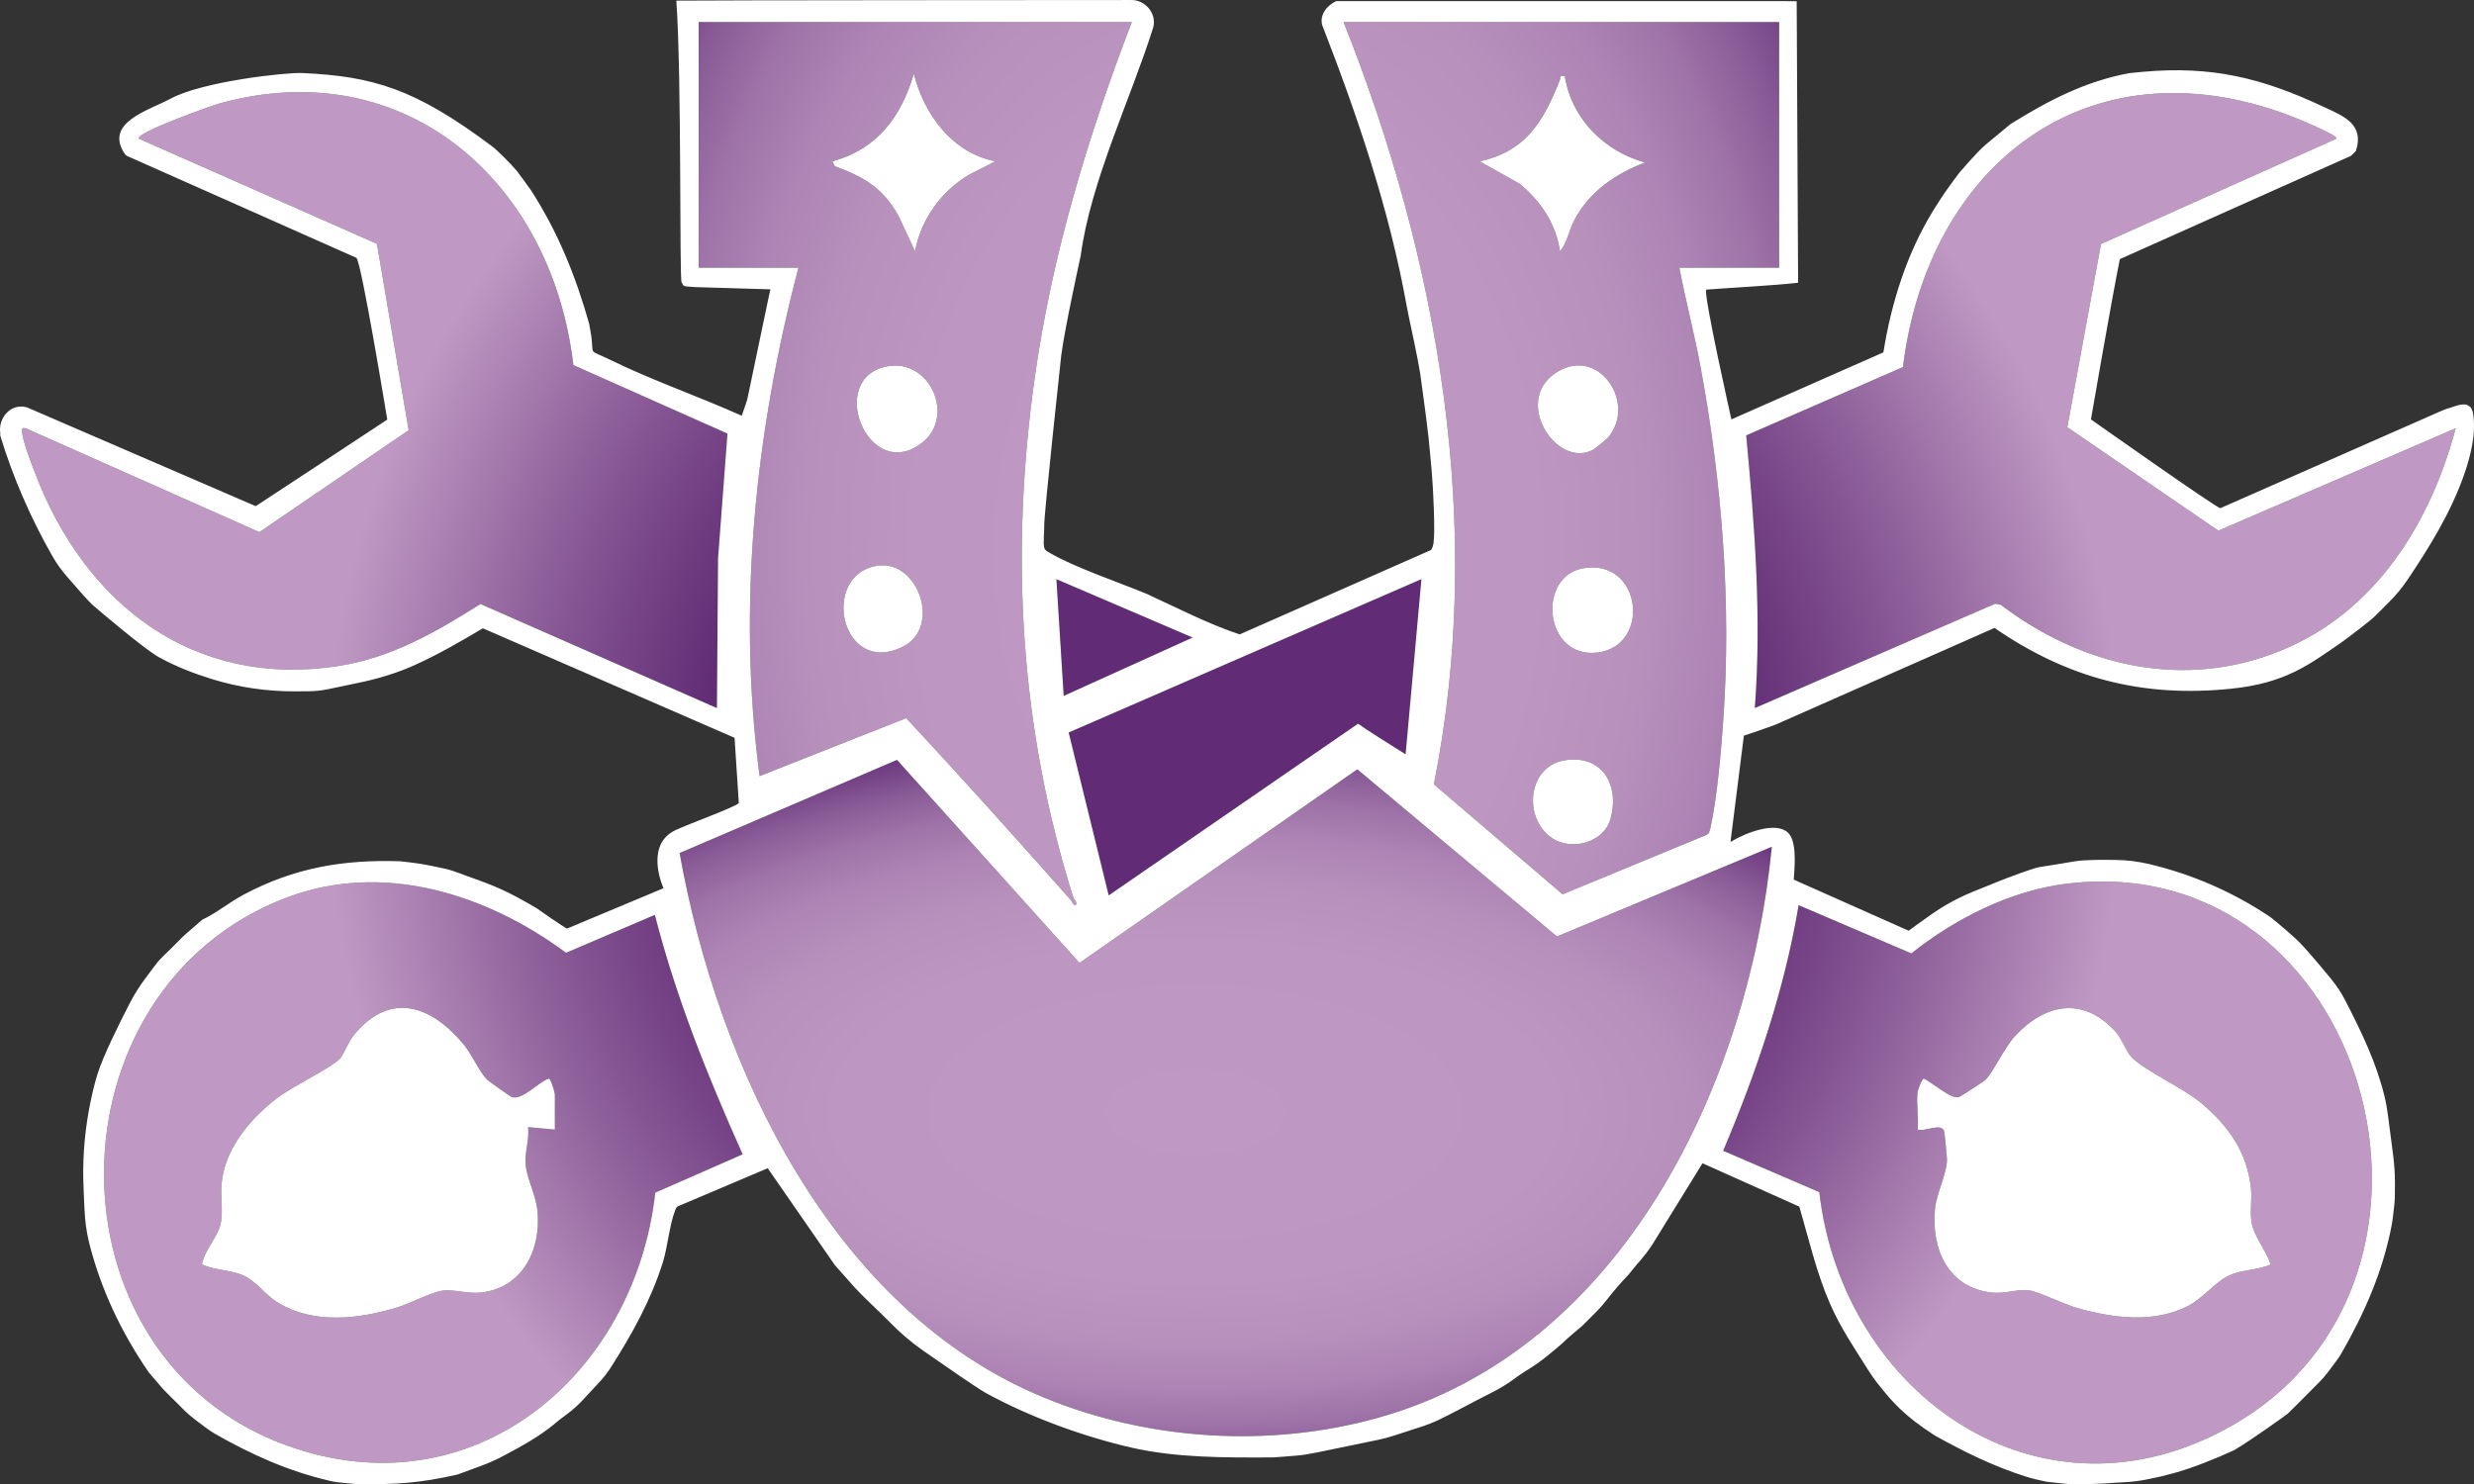 <?xml version="1.0" encoding="UTF-8"?><svg id="Layer_2" xmlns="http://www.w3.org/2000/svg" width="243.992" height="146.422" xmlns:xlink="http://www.w3.org/1999/xlink" viewBox="0 0 243.992 146.422"><rect x="0" y="0" width="243.992" height="146.422" fill="#333333" stroke="none"/><defs><style>.cls-1{fill:#fff;}.cls-2{fill:url(#radial-gradient);}.cls-3{fill:url(#radial-gradient-3);}.cls-4{fill:url(#radial-gradient-2);}</style><radialGradient id="radial-gradient" cx="120.851" cy="54.399" fx="120.851" fy="54.399" r="134.395" gradientTransform="translate(158.442 -66.424) rotate(90.043) scale(1 .689)" gradientUnits="userSpaceOnUse"><stop offset="0" stop-color="#bf99c3"/><stop offset=".33" stop-color="#bd97c1"/><stop offset=".449" stop-color="#b790bc"/><stop offset=".533" stop-color="#ad84b4"/><stop offset=".602" stop-color="#9e73a8"/><stop offset=".66" stop-color="#8b5d98"/><stop offset=".711" stop-color="#744385"/><stop offset=".746" stop-color="#612c75"/></radialGradient><radialGradient id="radial-gradient-2" cx="117.884" cy="109.654" fx="117.884" fy="109.654" r="90.191" gradientTransform="translate(0 57.617) scale(1 .475)" gradientUnits="userSpaceOnUse"><stop offset="0" stop-color="#bf99c3"/><stop offset=".39" stop-color="#bd97c1"/><stop offset=".534" stop-color="#b790bc"/><stop offset=".636" stop-color="#ad84b4"/><stop offset=".72" stop-color="#9e73a8"/><stop offset=".791" stop-color="#8b5d98"/><stop offset=".853" stop-color="#744285"/><stop offset=".895" stop-color="#612c75"/></radialGradient><radialGradient id="radial-gradient-3" cx="120.731" cy="76.73" fx="120.731" fy="76.73" r="131.376" gradientUnits="userSpaceOnUse"><stop offset=".389" stop-color="#612c75"/><stop offset=".503" stop-color="#845492"/><stop offset=".674" stop-color="#bf99c3"/></radialGradient></defs><g id="Layer_2_copy_6"><path class="cls-2" d="M175.464,2.172h-42.96c9.42,23.65,13.98,49.9,8.91,75.2l12.7,10.85,14.09-5.82c.35-.11.41-.41.48-.72.66-2.97,1.04-7.42,1.26-10.51.83-11.62-.11-23.53-2.23-34.97-.61-3.28-1.47-6.51-2.09-9.79h9.84V2.172ZM158.834,80.782c-.67,2.38-3.92,3.21-5.83,1.85-2.85-2.02-2.29-7.02,1.26-7.62,3.72-.63,5.5,2.4,4.57,5.77ZM153.914,36.502c4-2.06,7.48,3.42,4.65,6.69-.1.11-1.26,1.07-1.38,1.14-3.71,2.1-8.36-5.2-3.27-7.83ZM157.544,64.372c-5.28.64-6.01-7.57-1.36-8.32,5.77-.94,6.66,7.68,1.36,8.32ZM155.244,21.752c-.52.99-.7,2.25-1.4,3.04-.35-2.67-1.94-5.03-4-6.68l-3.92-2.2c4.64-.98,6.32-4.04,7.92-8.04.11-.28-.18-.46.48-.36.67,4.2,3.89,7.42,7.92,8.52-2.9,1.08-5.54,2.91-7,5.72ZM102.064,37.132c1.7-12.02,5.23-23.68,9.56-34.96h-42.72v24.24h9.84c-4.27,16.25-6.05,33.42-3.83,50.15l14.46-5.72c5.49,5.9,10.9,11.93,16.25,17.97.13.15.19.49.48.48.15-.39-.18-.55-.24-.72-5.31-16.84-6.27-33.95-3.8-51.44ZM89.044,63.792c-6.13,3.06-8.24-7.18-2.46-7.99,3.99-.56,6.29,6.08,2.46,7.99ZM90.844,43.752c-5.27,3.91-9.42-6.52-3.3-7.62,4.19-.76,6.76,5.04,3.3,7.62ZM95.544,17.252c-2.73,1.63-4.72,4.39-5.3,7.54l-1.64-3.52c-1.59-2.79-3.38-3.8-6.28-4.88l-.24-.48c4.42-1.18,6.81-4.42,8.04-8.64,1.02,4.03,3.78,7.8,8.04,8.64l-2.62,1.34Z"/><path class="cls-4" d="M174.744,83.532c-2.27,23.24-14.67,49.59-38.83,56.33-10.73,3-22.63,2.25-32.92-1.98-20.94-8.61-32.19-32.61-35.97-53.73l21.44-9.19,18,20.03,27.4-19.1,19.69,16.49,21.19-8.85Z"/><path class="cls-3" d="M203.934,87.162c-5.58.65-11.08,3.43-15.43,6.89l-11.12-4.76c-1.4,8.37-4.15,16.45-7.44,24.23l9.48,4.08c2.31,20.02,21.89,33.78,40.75,23,25.21-14.41,13.37-56.91-16.24-53.44ZM219.924,125.792c-1.44.63-2.63,2.28-4.15,3.05-3.44,1.74-7.44,1.18-10.99.17-1.27-.36-3.8-1.63-4.76-1.74-.98-.11-2.33.38-3.58.24-4.33-.47-5.99-4.3-5.61-8.25.15-1.58,1.16-3.42,1.18-4.84,0-.33-.23-2.65-.28-2.83-.28-.86-1.91.08-2.61-.16.12-1.17-.16-2.6,0-3.72.03-.22.42-1.3.6-1.31.85.37,2.68,2.08,3.49,1.82.14-.05,2.44-1.56,2.56-1.66.76-.71,1.9-3.23,2.96-4.36,2.95-3.18,6.66-3.93,9.84-.5.75.82,1.08,2.01,1.69,2.63,1.24,1.28,5.03,2.97,6.81,4.47,2.72,2.28,4.58,4.9,4.93,8.51.1,1.09-.13,2.22.06,3.3.22,1.35,1.47,2.8,1.87,4.13-1.29.58-2.71.47-4.01,1.05ZM242.184,42.252c-2.5,9.41-7.96,18.17-17.28,21.95-9.58,3.89-19.58,1.53-27.61-4.56l-.53-.08-23.7,10.29c.68-8.93-.01-17.99-.85-26.9l15.46-6.74c2.44-19.85,18.12-32.29,38.01-24.86.41.15,4.99,2,4.74,2.33l-23.22,10.39-3.32,18.07,14.9,10.21,23.4-10.1ZM140.184,57.132l-1.56,17.28c-.91-.56-3.91-2.45-4.69-3.02l-24.59,16.94-3.95-16.07,34.79-15.13ZM117.624,62.892l-12.72,5.76-.72-11.52,13.44,5.76ZM64.584,90.252l-8.76,3.74c-7.85-5.82-18.08-9.06-27.6-5.43-23.77,9.07-24.14,45.22,0,54.01,18.33,6.68,34.37-6.82,36.4-24.92l8.62-3.78c-3.44-7.67-6.57-15.46-8.66-23.62ZM54.724,111.432l-2.64-.24c.14,1.27-.36,2.45-.24,3.72.13,1.39,1.03,3.03,1.17,4.59.35,3.81-1.49,7.57-5.61,8.01-1.31.14-2.67-.35-3.78-.19-1.12.16-3.22,1.3-4.56,1.69-3.82,1.12-8.07,1.63-11.63-.49-1.21-.73-2.21-2.14-3.34-2.66-1.32-.61-2.87-.52-4.18-1.13.25-1.43,1.62-2.75,1.87-4.12.22-1.18-.04-2.56.06-3.78.31-3.42,2.62-6.2,5.17-8.27,1.67-1.37,5.44-3.05,6.53-4.15.31-.32.83-1.69,1.38-2.34,3.6-4.35,7.65-2.84,10.8.96.81.97,1.55,2.7,2.3,3.46.11.12,2.26,1.64,2.39,1.7,1.04.47,2.67-1.46,3.71-1.79.2,0,.6,1.38.6,1.55v3.48ZM71.744,42.772l-.93,12.31-.11,14.77-23.32-10.27c-4.38,2.77-8.74,5.29-13.95,6.11-14.37,2.26-25.08-6.12-29.99-19.06-.35-.93-1.22-3.16-1.27-4.02-.02-.38-.04-.41.37-.36l23.04,10.24,14.72-10.05-3.13-18.39L13.704,13.682c-.43-.57,7.29-3.3,7.92-3.47,18.47-5.13,32.85,7.91,34.92,25.8l15.2,6.76Z"/><path class="cls-1" d="M243.884,40.692c-.16-.44-.14-.5-.51-.72-.45-.26-1.62.22-1.62.22-.46.12-.89.3-1.11.4l-21.67,9.54c-.36,0-12.76-8.76-12.76-8.76,0,0,2.02-11.71,2.85-15.81l22.8-10.19c.06-.05.46-.45.48-.48.87-2.66-1.24-3.45-3.2-4.36-6.1-2.87-11.07-4.05-17.79-3.45-.16.02-1.18.11-1.34.13-4.36.8-8.03,2.72-11.75,5.04-.09.07-2.32,1.92-2.4,1.99-.95.8-2.56,2.73-2.64,2.81-1.05,1.38-1.8,2.47-2.59,3.76-2.59,4.22-4.11,9.08-4.89,13.95l-14.99,6.61s-2.73-12.15-2.49-12.8c2.08-.17,6.67-.4,9.07-.68l-.14-27.77-1.24-.01h-44.18c-.89.42-1.64,1.32-1.38,2.35,3.5,9.01,6.64,18.24,8.35,27.79.01.08.24,1.2.24,1.2.01.08.8,3.62,1.09,5.47.01.08.69,4.95.83,6.41.15,1.56.31,3.11.4,4.66.02.32.25,4.29.08,5.54-.03.25-.11.5-.24.72l-18.88,8.33c-3.18-1.06-6.16-2.62-9.2-4.01-2.71-1.12-7.16-2.63-9.53-4.03-.24-.14-.48-.24-.55-.53-.12-.51.02-1.54,0-2.16-.03-1.04,1.67-16.72,1.68-16.8.37-2.83,1.91-9.76,1.92-9.84.99-7.36,4.92-15.42,7.15-22.5.37-1.39-.81-2.77-2.22-2.71,0,0-43.79.02-44.81.06.54,7.74.29,27.4.52,27.79.06.09.13.28.22.34.11.08,1,.12,1.12.13.1,0,7.42.22,7.42.22l-.12.51-2.16,10.32c-.02.09-.15.49-.55,1.64-4.23-1.9-8.82-3.48-12.98-5.52-2.34-1.15-1.51-.25-1.91-2.66-.01-.08-.15-.83-.16-.9-1.33-4.72-3.1-9.09-5.76-13.2-.07-.09-1.27-1.77-1.35-1.85-.64-.75-1.96-2.08-2.49-2.47-7.59-5.68-11.7-6.88-18.69-7.21-1.59-.07-9.78.81-12.99,2.53-2.19,1.18-6.61,2.36-4.5,5.48.06.06.12.11.18.16l22.64,10.06c.49.33,3.05,15.96,3.05,15.96,0,0-12.95,8.54-12.97,8.54L2.674,40.192c-1.57-.47-2.87,1-2.65,2.54.01.08-.01.16,0,.24,1.27,4.17,2.99,8.1,5.13,11.87.42.74.93,1.44,1.49,2.08.86,1,2.12,2.43,2.45,2.72.71.63,5.25,4.47,6.61,5.21,1.69.92,3.47,1.61,5.3,2.17,2.59.79,5.29,1.18,8,1.18.41,0,.99-.01,1.48-.01.64-.01,1.28-.08,1.9-.21l2.91-.61c1.88-.39,3.74-.93,5.49-1.71,2.36-1.05,4.6-2.36,6.84-3.68l24.82,10.8.42,6.43c-.23.39-5.6,2.28-6.53,2.83-2.72,1.6-.9,5.58-.9,5.58l-9.51,3.98c-.22-.06-2.9-1.93-2.99-2-2.87-1.7-4.15-2.22-6.76-3.14-.76-.27-1.2-.47-1.97-.69-.36-.1-1.89-.4-1.97-.42-.79-.18-2.71-.39-2.79-.39-5.61-.18-10.41.64-15.39,3.28-1.42.75-2.66,1.8-4.11,2.49-.08.08-1.77,1.52-1.92,1.68-.39.4-.81.8-1.2,1.2-.39.4-.78.74-1.2,1.2-.19.22-.82,1.07-1.35,1.79-.55.74-1.05,1.53-1.47,2.35-.94,1.82-2.61,5.15-3.19,7.01-.28.91-.5,1.83-.69,2.76-.52,2.5-.76,5.06-.71,7.62.02.81.07,1.98.12,2.95.05,1.09.18,2.18.44,3.24,1.16,4.64,3.17,8.87,5.89,12.84.07.08,1.22,1.44,1.44,1.68.44.47.97.96,1.44,1.44.24.24.49.48.72.72.54.53,1.51,1.24,2.04,1.63.29.22.59.42.9.6,3.56,2.04,7.27,3.7,11.29,4.63.26.07.53.11.8.15.55.07,1.99.19,2.04.19,3.71.03,6.09-.1,9.81-.96.08-.02,1.19-.44,2.12-.78.87-.31,1.72-.69,2.53-1.13l1.38-.75c1.35-.74,2.65-1.58,3.82-2.58.16-.13.31-.26.47-.37.64-.46,1.25-.94,1.8-1.51.33-.34,1.29-1.38,1.93-2.07.39-.44.75-.9,1.07-1.4,2.07-3.25,3.95-6.64,5.11-10.34.46-1.48.68-3.81,1.19-5.05.09-.24.11-.43.43-.53l8.72-3.7,6.63,9.57c.08.08,1.68,1.9,1.92,2.16,1.14,1.24,2.41,2.35,3.58,3.55.98,1,2.04,1.9,3.18,2.7,2.08,1.45,5.39,3.75,6.2,4.19,4.47,2.46,9.87,4.37,14.4,5.4,4.41,1,9.04.98,13.92.96.16,0,1.46-.11,2.33-.18.53-.04,1.05-.12,2.06-.32l6-1.24c.53-.11,1.05-.25,1.57-.42.77-.26,1.97-.64,2.95-.96.44-.15.86-.32,1.28-.51,1.75-.83,3.45-1.8,5.18-2.66.88-.43,1.73-.94,2.52-1.53.29-.22.62-.44.93-.64.78-.47,1.54-.98,2.24-1.56.69-.56,1.39-1.15,1.5-1.26.5-.52,1.84-1.6,1.92-1.68l.48-.48c.32-.32.64-.64.96-.96.32-.32.62-.67.91-1.03.73-.94,1.46-1.8,2.21-2.57.08-.08.87-1.1,1.2-1.44.04-.05.31-.38.55-.68.27-.35.52-.7.75-1.08l4.82-7.82,9.55,4.28c.93,3.17,1.67,6.46,3.01,9.54,1.03,2.37,2.39,4.37,3.73,6.5.42.66.87,1.29,1.37,1.89,1.02,1.25,2.23,2.72,5.26,4.65,2.91,1.62,5.73,3.01,8.88,4.02.62.2,1.27.36,1.92.49l.24.05c.08,0,2.23.25,2.38.25,3,.01,4.17-.17,5.32-.21.61-.02,1.61-.15,2.21-.28,1.3-.27,1.18-.23,2.57-.6,1.86-.5,4.25-1.47,6-2.28,1.72-1.01,5.2-3.52,5.28-3.6,1.07-1.03,2.12-2.13,3.18-3.18.27-.28.53-.57.76-.88s.54-.73.78-1.04c.22-.29.42-.59.6-.9,2.27-3.96,4.07-8.08,4.93-12.59.05-.25.08-.49.11-.73.07-.55.2-1.58.2-2.04,0-.41.01-.82.01-1.24.01-1-.06-2-.19-3l-.48-3.7c-.09-.66-.19-1.32-.35-1.97-.81-3.36-2.28-6.38-3.85-9.44-.4-.78-.88-1.51-1.43-2.18-3.37-4.09-3.43-3.88-4.51-4.87-.27-.25-1.35-1.13-1.44-1.2-3.67-2.48-7.71-4.24-12.01-5.26-1.07-.25-2.16-.39-3.25-.4-1.24-.02-3.01-.04-4.1.14-.21.04-2.48.42-3.49.57-.6.1-3.3,1.12-3.86,1.35l-2.65,1.07c-1.4.57-2.73,1.29-3.97,2.14-1.14.79-2.38,1.71-2.38,1.71l-11.33-5.04c.15-1.9.24-3.91-.61-4.67-1.18-1.04-3.96-.05-5.63.95l1.32-10.48s2.49-.83,3.17-1.11l21.55-9.52c7.21,4.97,14.6,6.91,23.4,5.99,5.23-.55,7.53-2.29,10.74-4.51.89-.61,3.01-2.29,3.18-2.45.34-.32,1.02-1,1.6-1.59.68-.68,1.3-1.42,1.83-2.22,2.19-3.26,4.26-6.62,5.57-10.36.65-1.87,1.21-4.1.86-6.11ZM70.814,55.082l-.11,14.77-23.32-10.27c-4.38,2.77-8.74,5.29-13.95,6.11-14.37,2.26-25.08-6.12-29.99-19.06-.35-.93-1.22-3.16-1.27-4.02-.02-.38-.04-.41.37-.36l23.04,10.24,14.72-10.05-3.13-18.39L13.704,13.682c-.43-.57,7.29-3.3,7.92-3.47,18.47-5.13,32.85,7.91,34.92,25.8l15.2,6.76-.93,12.31ZM132.504,2.172h42.96v24.24h-9.84c.62,3.28,1.48,6.51,2.09,9.79,2.12,11.44,3.06,23.35,2.23,34.97-.22,3.09-.6,7.54-1.26,10.51-.07.31-.13.61-.48.72l-14.09,5.82-12.7-10.85c5.07-25.3.51-51.55-8.91-75.2ZM140.184,57.132l-1.56,17.28c-.91-.56-3.91-2.45-4.69-3.02l-24.59,16.94-3.95-16.07,34.79-15.13ZM117.624,62.892l-12.72,5.76-.72-11.52,13.44,5.76ZM78.744,26.412h-9.84V2.172h42.72c-4.33,11.28-7.86,22.94-9.56,34.96-2.47,17.49-1.51,34.6,3.8,51.44.06.17.39.33.24.72-.29.01-.35-.33-.48-.48-5.35-6.04-10.76-12.07-16.25-17.97l-14.46,5.72c-2.22-16.73-.44-33.9,3.83-50.15ZM64.624,117.652c-2.03,18.1-18.07,31.6-36.4,24.92-24.14-8.79-23.77-44.94,0-54.01,9.52-3.63,19.75-.39,27.6,5.43l8.76-3.74c2.09,8.16,5.22,15.95,8.66,23.62l-8.62,3.78ZM177.384,89.292l11.12,4.76c4.35-3.46,9.85-6.24,15.43-6.89,29.61-3.47,41.45,39.03,16.24,53.44-18.86,10.78-38.44-2.98-40.75-23l-9.48-4.08c3.29-7.78,6.04-15.86,7.44-24.23ZM174.744,83.532c-2.27,23.24-14.67,49.59-38.83,56.33-10.73,3-22.63,2.25-32.92-1.98-20.94-8.61-32.19-32.61-35.97-53.73l21.44-9.19,18,20.03,27.4-19.1,19.69,16.49,21.19-8.85ZM224.904,64.202c-9.58,3.89-19.58,1.53-27.61-4.56l-.53-.08-23.7,10.29c.68-8.93-.01-17.99-.85-26.9l15.46-6.74c2.44-19.85,18.12-32.29,38.01-24.86.41.15,4.99,2,4.74,2.33l-23.22,10.39-3.32,18.07,14.9,10.21,23.4-10.1c-2.5,9.41-7.96,18.17-17.28,21.95ZM162.244,16.032c-2.9,1.08-5.54,2.91-7,5.72-.52.99-.7,2.25-1.4,3.04-.35-2.67-1.94-5.03-4-6.68l-3.92-2.2c4.64-.98,6.32-4.04,7.92-8.04.11-.28-.18-.46.48-.36.67,4.2,3.89,7.42,7.92,8.52ZM157.544,64.372c-5.28.64-6.01-7.57-1.36-8.32,5.77-.94,6.66,7.68,1.36,8.32ZM158.834,80.782c-.67,2.38-3.92,3.21-5.83,1.85-2.85-2.02-2.29-7.02,1.26-7.62,3.72-.63,5.5,2.4,4.57,5.77ZM158.564,43.192c-.1.11-1.26,1.07-1.38,1.14-3.71,2.1-8.36-5.2-3.27-7.83,4-2.06,7.48,3.42,4.65,6.69ZM98.164,15.912l-2.62,1.34c-2.73,1.63-4.72,4.39-5.3,7.54l-1.64-3.52c-1.59-2.79-3.38-3.8-6.28-4.88l-.24-.48c4.42-1.18,6.81-4.42,8.04-8.64,1.02,4.03,3.78,7.8,8.04,8.64ZM90.844,43.752c-5.27,3.91-9.42-6.52-3.3-7.62,4.19-.76,6.76,5.04,3.3,7.62ZM89.044,63.792c-6.13,3.06-8.24-7.18-2.46-7.99,3.99-.56,6.29,6.08,2.46,7.99ZM223.934,124.742c-1.29.58-2.71.47-4.01,1.05-1.44.63-2.63,2.28-4.15,3.05-3.44,1.74-7.44,1.18-10.99.17-1.27-.36-3.8-1.63-4.76-1.74-.98-.11-2.33.38-3.58.24-4.33-.47-5.99-4.3-5.61-8.25.15-1.58,1.16-3.42,1.18-4.84,0-.33-.23-2.65-.28-2.83-.28-.86-1.91.08-2.61-.16.12-1.17-.16-2.6,0-3.72.03-.22.42-1.3.6-1.31.85.37,2.68,2.08,3.49,1.82.14-.05,2.44-1.56,2.56-1.66.76-.71,1.9-3.23,2.96-4.36,2.95-3.18,6.66-3.93,9.84-.5.75.82,1.08,2.01,1.69,2.63,1.24,1.28,5.03,2.97,6.81,4.47,2.72,2.28,4.58,4.9,4.93,8.51.1,1.09-.13,2.22.06,3.3.22,1.35,1.47,2.8,1.87,4.13ZM54.724,111.432l-2.64-.24c.14,1.27-.36,2.45-.24,3.72.13,1.39,1.03,3.03,1.17,4.59.35,3.81-1.49,7.57-5.61,8.01-1.31.14-2.67-.35-3.78-.19-1.12.16-3.22,1.3-4.56,1.69-3.82,1.12-8.07,1.63-11.63-.49-1.21-.73-2.21-2.14-3.34-2.66-1.32-.61-2.87-.52-4.18-1.13.25-1.43,1.62-2.75,1.87-4.12.22-1.18-.04-2.56.06-3.78.31-3.42,2.62-6.2,5.17-8.27,1.67-1.37,5.44-3.05,6.53-4.15.31-.32.83-1.69,1.38-2.34,3.6-4.35,7.65-2.84,10.8.96.81.97,1.55,2.7,2.3,3.46.11.12,2.26,1.64,2.39,1.7,1.04.47,2.67-1.46,3.71-1.79.2,0,.6,1.38.6,1.55v3.48Z"/></g></svg>